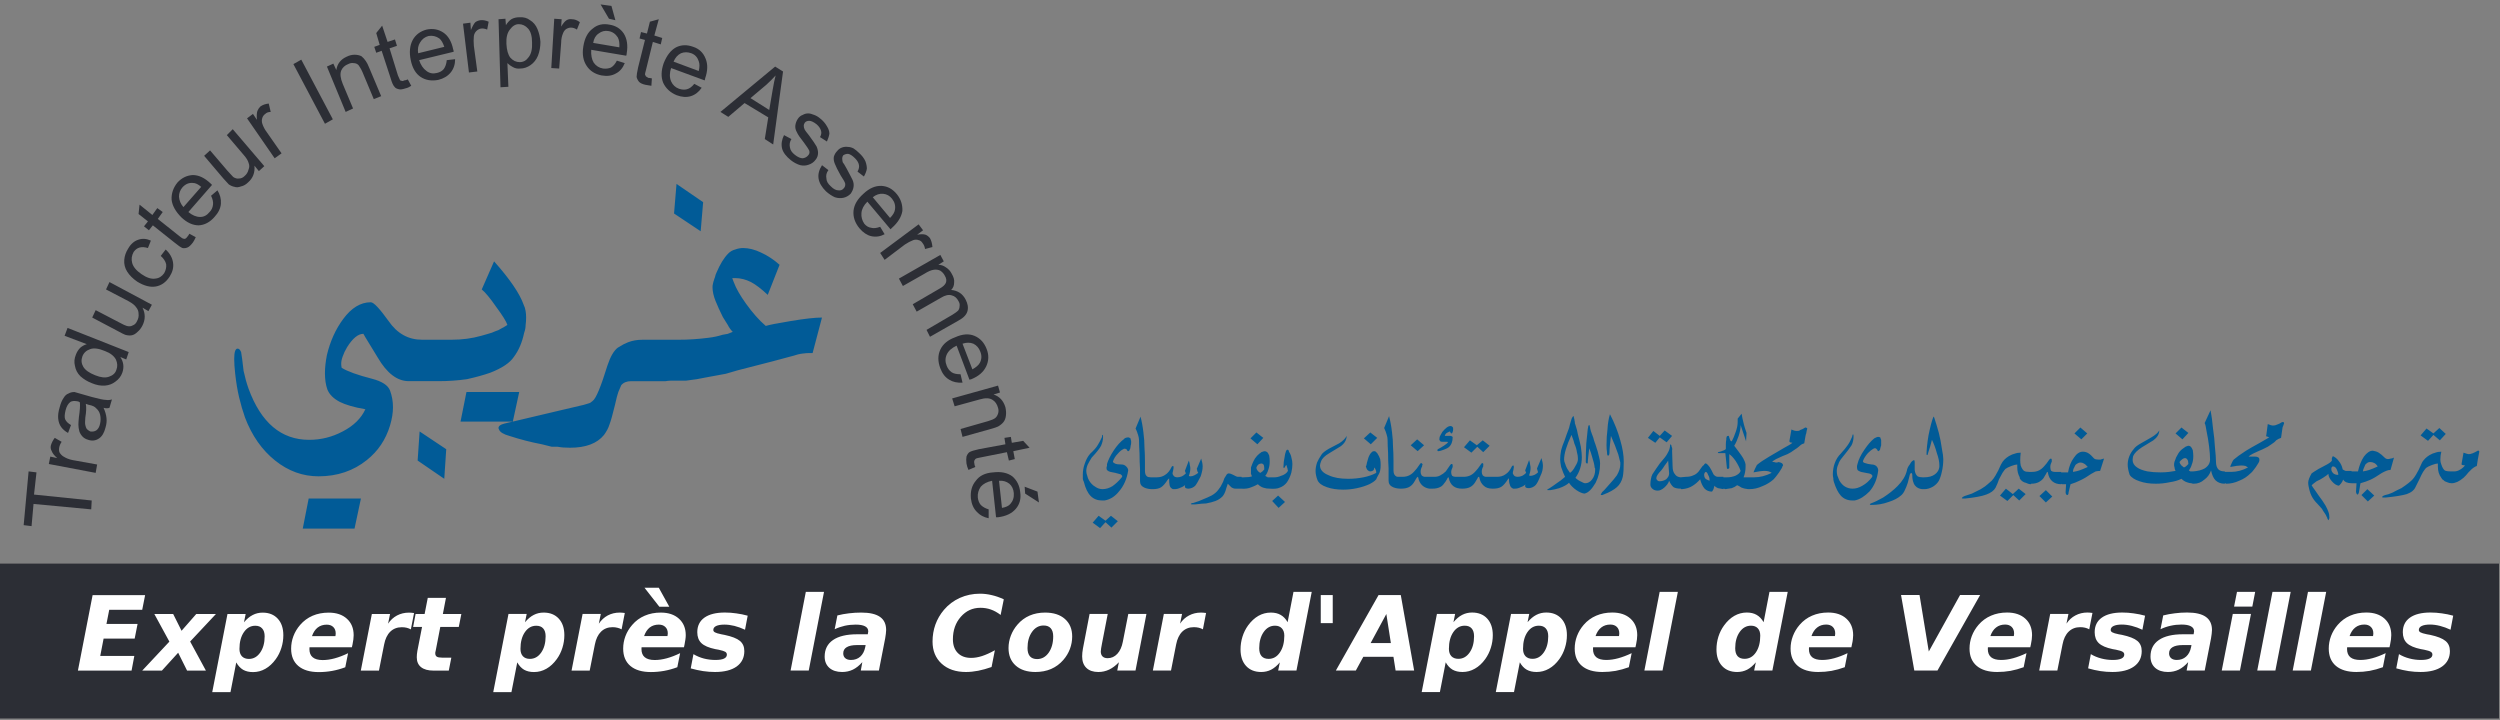 <svg version="1.2" xmlns="http://www.w3.org/2000/svg" viewBox="0 0 507 146" width="507" height="146">
	<rect x="0" y="0" width="507" height="146" fill="#808080" stroke="none"/>
	<title>RME-CARTEDEVISITE (1)-pdf-pdf</title>
	<defs>
		<clipPath clipPathUnits="userSpaceOnUse" id="cp1">
			<path d="m-630-285h1920v2544h-1920z" />
		</clipPath>
	</defs>
	<style>
		.s0 { fill: #015b97 } 
		.s1 { fill: #2c2e35 } 
	</style>
	<g id="Page 1" clip-path="url(#cp1)">
		<g id="Folder 1">
			<path id="Path 1" fill-rule="evenodd" class="s0" d="m499.9 94.4l-0.5-0.1q-0.1 0-0.1 0q-0.1-0.1-0.1-0.2l0.4-2.3q0.3 0.1 0.6 0.2q0.3 0.1 0.5 0.1q0.6 0 1.8-0.7q0 0 0 0q0.2 0 0.2 0q0.1 0.1 0.1 0.2q0 0 0 0q-0.1 0.4-0.3 1.6q-0.2 1.3-0.2 1.3q-0.3 0.1-0.6 0.3q-0.3 0.2-0.4 0.3q-0.2 0.2-0.7 0.7q-0.4 0.5-0.5 0.6q-0.3 0.3-0.5 0.5q-1.3 1.1-2.4 1.1q-0.5 0-0.9-0.2q-0.2-0.1-0.5-0.2q-0.2-0.2-0.5-0.4q-0.1-0.1-0.2-0.3q-0.7-0.9-0.7-2.3q0-0.1 0-0.2q0-0.1 0-0.4q-0.4 0-1.2 0.3q-0.8 0.3-1.2 0.6q-0.2 0.2-0.6 0.8q-0.3 0.5-0.7 1.4q-0.4 0.8-0.8 1.6q-0.4 1-1.8 1.5q-1.3 0.4-4.3 0.7q-0.4 0-0.5 0q-0.2 0-0.2-0.1q0-0.2 0.6-0.4q0.6-0.1 1.5-0.5q0.9-0.5 1.8-0.9q0.9-0.6 1.4-1c0.5-0.4 0.7-0.6 0.8-0.7q0.4-0.4 0.8-1.1q0.5-0.8 1.1-2.2q0.2-0.5 0.7-1q0.4-0.4 0.9-0.7q0.7-0.4 1.2-0.5q0.5-0.2 1.2-0.2q-0.2 0.8-0.2 1.6q0 0.5 0.2 1q0.3 0.9 0.7 1.2q0.3 0.2 1.4 0.2h0.5q0.6 0 1.1-0.3q0.6-0.3 1.1-0.9zm-3.9-6.4l-1.2 1.3l-1.3-1.1l-1.1 1.2l-1.5-1.1l1.2-1.4l1.4 1l1.2-1.1zm-18.9 10q-0.1 0-0.2 0q-0.6 0-1.1-0.2q-0.4-0.2-0.6-0.5q0 0 0-0.1q-0.1 0.4-0.4 0.8q-0.4 0.5-0.5 0.5q-0.7-0.1-1.4-0.9q-0.7-0.8-0.7-1.5q-0.3 0.3-1.1 0.8q-0.6 0.4-1.3 0.7c-0.4 0.3-0.8 0.6-1 0.8q0.2 0.4 0.6 0.9q0.5 0.7 0.9 1.3q0.7 0.9 1.3 1.9q0.4 0.7 0.6 1.3q0.2 0.5 0.2 1.2q0 0.2-0.1 0.3q0 0.2-0.1 0.2q-0.1-0.1-0.2-0.3q0-0.2-0.1-0.3q-0.2-0.5-0.5-0.9q-0.3-0.4-0.5-0.8q-0.4-0.4-0.9-1c-0.5-0.5-0.9-1-1.2-1.6q-0.4-0.8-0.6-1.9q-0.1-0.4-0.1-0.8q0-0.7 0.7-1.9q0.4-0.3 1.4-0.9l1.7-0.9q0.9-0.5 1-0.8q0-0.2 0-0.5q0.1-0.2 0.2-0.4q0.7 0.3 1.2 1q0.6 0.7 0.8 1.7q0.3 0.2 0.6 0.3q0.2 0 0.6 0c0.1 0 0.5 0 0.6 0v0.1h1.3q0.4-1.8 1.2-3q0.9-1.2 1.8-1.2q0.7 0.1 1.2 0.4q0.5 0.3 1.2 1q0.3 0.3 0.7 0.3q0.2 0 0.5-0.1q0.3 0 0.7-0.2l-0.7 2.5q-0.5 0-0.9 0.2q-0.5 0.2-1 0.5q-1.3 0.9-2.2 1.3q-0.9 0.4-2 0.7l-0.3 1.8c0 0.1-0.1 0.3-0.1 0.3q-0.1 0.2-0.2 0.2q-0.1 0-0.2-0.2q-0.1-0.2-0.1-0.4l0.1-1.7zm1.8 2.4l1.2-1.2l1.4 1.3l-1.3 1.2zm0.3-4.8q0.7-0.1 1.3-0.3q0.6-0.2 1.7-0.7q-0.3-0.5-0.7-0.7q-0.4-0.2-0.8-0.2q-0.3 0-0.5 0.1q-0.3 0.2-0.5 0.4q-0.2 0.4-0.3 0.7q-0.2 0.4-0.2 0.7zm-6-1q-0.2-0.1-0.4 0.3q0 0.1 0 0.2q0 0 0 0.1q0 0.4 0.4 0.8q0.4 0.3 0.9 0.3h0.1q0-0.5-0.3-1.1q-0.3-0.6-0.7-0.6zm-16.3-2.6q-0.6 0.3-0.9 0.6q0.3 0 0.5 0q0.2 0 0.3 0c0.1 0 0.4 0 0.5 0q0.9 0 0.9 0.6q0 0.1 0 0.2q0 0.3-0.7 1.3q-0.7 1-1.1 1.3q-1 1-2.3 1.5q-1.3 0.6-2.6 0.6q-0.2-0.1-0.3-0.1v0.1q-1.2 0-1.9-0.7q-0.6-0.6-0.9-2q-0.4 1.2-1.4 1.9q-0.9 0.8-2.1 0.8q-0.3 0-0.5-0.1q-0.4 0-0.9-0.2q-0.6-0.2-1.1-0.7q-1 0.5-2.4 0.7q-1.4 0.3-2.8 0.3q-1.9 0-3.3-0.5q-1.5-0.5-2-1.3q-0.2-0.6-0.3-1.1q-0.1-0.5-0.1-1q0-0.8 0.3-1.6q0.3-0.8 0.9-1.5q0.4-0.6 1.5-1.2q1.1-0.6 2.1-1.2q1.2-0.7 1.6-1.4q0 1.1-1.2 2q-1.2 0.7-2.3 1.4q-1.4 0.9-1.8 1.8q-0.1 0.5-0.1 0.8q0 0.9 0.9 1.5q0.7 0.5 2.1 0.8q1.2 0.2 2.6 0.2q1 0 1.8-0.1q0.8-0.1 1.3-0.2q-0.2-0.4-0.2-0.7q-0.1-0.3-0.1-0.5q0-0.4 0.1-0.7c0.1-0.2 0.2-0.5 0.3-0.8q0.2-0.4 0.5-0.9q0.4-0.6 1-1q0.5-0.4 0.7-0.4q0.2-0.1 0.3-0.1q0.3 0 0.5 0.2q0.2 0.2 0.4 0.7q0.1 0.7 0.1 1.2q0 1-0.3 1.7q-0.2 0.7-0.6 1.2q0.2 0.1 0.3 0.2q0.2 0 0.4 0h0.2q1.4-0.1 2.3-0.6q1.1-0.7 1.1-1.8q0-1.1-0.2-2.7q-0.2-1.6-0.5-3q-0.2-1.4-0.4-1.7l1.2-2.6q0.3 1.5 0.5 3.7q0.3 2 0.4 3.9q0.2 1.9 0.2 2.8q0 1.1 0.5 1.6q0.4 0.4 1.3 0.4v0.1h1.3q1.7 0 3.4-0.9q-0.3-0.2-0.5-0.3q-0.4-0.1-0.9-0.1q-0.7 0-2.2 0.3q0-0.2 0.3-0.8q0.2-0.5 0.4-0.7q0.8-0.7 2.5-1.8q0.8-0.5 2.8-1.6q1.6-0.9 1.9-1.1l-0.5-0.2q-0.1 0-0.1 0q-0.1-0.1 0-0.2l0.3-2.3q0.7 0.3 1.1 0.3q0.4 0 0.8-0.2q0.4-0.1 1-0.5q0 0 0.1 0q0.1 0 0.2 0q0.1 0.1 0.1 0.2q0 0 0 0.1q-0.1 0.2-0.3 0.8q0 0.2-0.3 2.1q-0.2 0.1-0.5 0.2q-0.3 0.2-0.5 0.3q-0.3 0.4-1.1 0.9q-0.5 0.4-1.4 0.8q-0.6 0.3-0.9 0.4q-0.8 0.4-1.3 0.6zm-15.7-4.1l1.2-1.2l1.4 1.1l-1.2 1.3zm1.2 6.5q0.1 0.1 0.5 0.4q0.3-0.1 0.5-0.3q0.1-0.1 0.4-0.4q0-0.6-0.2-0.9q-0.2-0.3-0.5-0.3q-0.2 0-0.5 0.2q-0.4 0.3-0.6 0.6q0.1 0.4 0.4 0.7zm-21.7-6.5l1.2-1.2l1.4 1.2l-1.2 1.2zm-2.5 10.3q-0.1 0-0.2-0.1v0.1q-1.1 0-1.8-0.6q-0.7-0.6-0.9-1.8q0-0.1-0.1-0.1q0 0-0.1 0.1q-0.1 0.1-0.1 0.2q-0.4 0.7-0.6 1q-0.4 0.5-1 0.8q-0.6 0.3-1.5 0.3v0.1q-0.3 0-0.6-0.1q-0.3-0.1-0.5-0.2q-0.5-0.1-0.9-0.5q-0.2-0.2-0.3-0.4q0-0.1 0-0.2q-0.5-0.9-0.5-2q0-0.1 0-0.2q0-0.1 0-0.4q-0.4 0-1.2 0.3q-0.8 0.3-1.2 0.6q-0.2 0.2-0.6 0.8q-0.3 0.5-0.7 1.3q-0.3 0.9-0.7 1.7q-0.5 0.9-1.9 1.4q-1.3 0.5-4.3 0.8q-0.4 0-0.5 0c-0.1 0-0.2-0.1-0.1-0.1q0-0.2 0.5-0.4q0.6-0.2 1.5-0.5q1-0.5 1.8-0.9q1-0.6 1.4-1q0.7-0.6 0.8-0.7q0.4-0.4 0.8-1.1q0.5-0.8 1.1-2.2q0.3-0.6 0.7-1q0.4-0.4 0.9-0.7q0.7-0.4 1.2-0.5q0.5-0.2 1.2-0.2q-0.1 0.8-0.1 1.5q0 0.6 0.1 1.1c0.2 0.6 0.5 1 0.7 1.1q0.3 0.2 1 0.2h0.6q0.8 0 1.4-0.3q0.6-0.3 1.1-0.9q0.4-0.4 1-1.3q0.2-0.2 0.3-0.2q0.2 0 0.2 0.3q0 0.1 0 0.3q-0.3 0.6-0.3 1.1q0 0.5 0.2 0.8q0.3 0.2 0.7 0.2h1.3v0.1h1.4q0.3-1.8 1.2-3q0.8-1.2 1.8-1.2q0.6 0 1.1 0.3q0.5 0.3 1.2 1.1q0.3 0.2 0.8 0.2q0.2 0 0.5 0q0.2-0.1 0.7-0.2l-0.8 2.5q-0.4 0-0.9 0.1q-0.4 0.2-0.9 0.5q-1.3 0.9-2.2 1.3q-1 0.5-2 0.8l-0.4 1.7q0 0.3-0.1 0.4q-0.1 0.1-0.2 0.1q-0.1 0-0.2-0.2q-0.1-0.1-0.1-0.4l0.1-1.6zm2.2-2.5q0.7-0.1 1.3-0.3q0.6-0.2 1.7-0.7q-0.4-0.5-0.8-0.7q-0.3-0.2-0.7-0.2q-0.3 0-0.6 0.2q-0.2 0.1-0.4 0.3q-0.2 0.4-0.4 0.8q-0.1 0.3-0.1 0.6zm-6.8 4.9l1.3-1.2l1.3 1.3l-1.3 1.2zm-2.8-0.4l-1.3 1.3l-1.2-1.1l-1.2 1.2l-1.5-1.1l1.2-1.4l1.4 1.1l1.2-1.1zm-20.6-3.4q1.4 0 2.2-0.6q0.8-0.6 0.9-1.5q0-0.1 0-0.2v-0.2q0-1-0.5-2.4q-0.4-1.5-1-2.7q-0.4 1.6-0.7 2.4q-0.2 0.7-0.2 0.7l-0.2-0.1q0-1.5 0.4-3.9q0.5-2.5 1-3.8q0.1 0 0.1 0.1q0.1 0.1 0.1 0.2q0.4 1.2 0.9 3q0.4 1.6 0.6 3.1q0.3 1.5 0.3 2.2q0 1.4-0.3 2.6q-0.2 1-0.6 1.8q-0.4 0.7-1.2 1.2q-0.9 0.5-1.7 0.5q-0.2 0-0.5 0q-0.9-0.1-1.4-0.7q-0.6-0.7-0.6-2.3q0-0.1-0.1-0.2q0-0.1-0.1-0.1q-0.1 0-0.2 0.2q-0.1 0.1-0.1 0.2q-0.3 1.1-0.4 1.6q-0.3 0.9-0.6 1.5q-0.3 0.7-0.8 1.1q-0.9 0.8-2.5 1.3q-1.6 0.6-3.5 0.6q-0.3 0-0.3-0.1q0-0.1 0.2-0.2q1.1-0.4 2.5-1.2q1.7-1.1 2.9-2.3q1.5-1.5 1.9-3.1q0.1-0.7 0.6-1.3q0.4-0.8 0.9-0.9q0.1 0.2 0.1 0.4q0 0.2 0 0.5q0 0.2 0 0.6q0 0.5 0 0.5q0.1 0.9 0.6 1.3q0.4 0.2 1 0.2h0.3zm-11.1 2.9c-0.9 0.9-1.9 1.6-3 1.8q-0.1 0-0.2 0h-0.2q-1.5 0-2.4-1q-0.8-0.9-1.4-2.8c-0.1-0.3-0.1-0.5-0.1-0.7q-0.1-0.4-0.1-0.8q0-1.2 0.4-2.3q0.4-1.1 1.2-1.9q1-1.1 1.4-1.7q0.5-0.7 0.9-1.7q0.1-0.3 0.1-0.4q0-0.1 0.1-0.1q0.1 0 0.1 0.4q0 1-0.4 1.8q-0.5 0.8-1.9 2.5q-0.6 0.7-0.8 1.4q-0.3 0.6-0.3 1.3q0 0.5 0.1 0.9q0.2 0.5 0.4 1q0.5 0.9 1.2 1.3q0.7 0.4 1.5 0.4q1 0 2-0.6q1.1-0.6 2-1.8v-0.2q0-0.1 0-0.1q-0.1-0.1-0.2-0.2q-0.3-0.2-1.1-0.3q-0.6-0.1-1-0.2q-0.5-0.2-0.6-0.3q-0.2-0.2-0.2-0.6q0-0.1 0-0.3q0.1-0.3 0.1-0.4q0.3-1.3 1.4-2.9q1-1.5 2-2.3q0.2-0.1 0.4-0.2q0.2-0.1 0.4-0.1q0.2 0 0.4 0.1q0.1 0.1 0.1 0.3q0.1 0.1 0.1 0.3q0 0.3 0 0.4q0 0.4 0 0.6q-0.1 0.3-0.2 0.7q0 0.2-0.1 0.3q-0.2 0.2-0.3 0.2q-0.1 0-0.2-0.3q-0.1-0.1-0.2-0.2q-0.1-0.1-0.2-0.1q-0.1 0-0.2 0q-0.1 0.1-0.2 0.1q-0.5 0.3-1.1 0.9q-0.7 0.8-1 1.6q0 0.3 0.4 0.4q0.5 0.2 1.4 0.3q0.5 0 0.9 0.3q0.4 0.4 0.4 0.9q-0.3 2.6-1.8 4.3zm-18.9-6.6q-0.6 0.3-0.8 0.6c0.1 0 0.3 0 0.4 0q0.2 0.1 0.4 0.1h0.2q0.1 0 0.2-0.1q1 0.1 1 0.7q0 0.1-0.1 0.1q0 0.3-0.7 1.3q-0.7 1-1.1 1.4q-1 0.9-2.3 1.4q-1.3 0.6-2.6 0.6q-0.2 0-0.3 0q-0.8-0.1-1.3-0.3q-0.6-0.4-0.9-0.5q-0.5 0.4-1.1 0.6q-0.6 0.1-1.3 0.2q-0.2-0.1-0.4-0.1v0.1q-0.5-0.1-1.1-0.2q-0.5-0.2-0.7-0.5q0 0 0 0q-0.1 0.3-0.2 0.7q-0.2 0.4-0.3 0.5q-0.9 0-1.5-0.6q-0.6-0.7-0.9-1.9q-0.7 0.8-1.5 1.3q-0.9 0.6-2.2 0.7q0 0 0 0q0 0-0.1 0q-0.1 0-0.1-0.1q-1 0-1.5-0.3q-0.5-0.4-0.9-1.3q-0.2 0.7-1 1.4q-0.7 0.6-1.3 0.6q-0.6 0-1-0.3q-0.5-0.4-0.5-0.9q0-0.6 0.1-1.1q0.1-0.6 0.3-1q0.3-0.4 0.8-1.2q0.4-0.6 0.7-1l1-1.2c0.4-0.5 0.6-0.9 0.8-1.3q0.3-0.6 0.3-1.4c0.2 0.1 0.3 0.2 0.3 0.5q0.2 0.3 0.1 0.8l0.1 3.1q0 1.2 0.5 1.7q0.3 0.5 1.1 0.6l1.1-0.1q0.9 0 1.5-0.3q0.6-0.2 1.1-0.8q0.2-0.3 0.5-0.7q0.3-0.5 0.6-0.6c0-0.1 0-0.2 0.1-0.2q0.1-0.2 0.2-0.1h0.1c0.2 0.1 0.5 0.4 0.7 0.7q0.4 0.6 0.8 1.5q0.4 0.5 0.9 0.5q0.3 0 1.1 0v0.1h0.8q0.8 0 1.6-0.3q0.9-0.4 1.1-1q-0.3-0.9-1-2q-0.7-1-1.3-1.4v2.8q-0.1 0.2-0.3 0.2q-0.2 0-0.2-0.3l-0.3-2.9q-0.3 0-0.6 0q-0.3 0-0.7 0q0 0-0.1 0q-0.1-0.1-0.1-0.1q0-0.1 0-0.1q0.6-0.1 1-0.3q0.6-0.2 0.6-0.4q0-0.5 0-0.9q0-0.5 0.1-1q0-0.1 0-0.3q0.1-0.2 0.1-0.3q0.1-0.1 0.3-0.1h0.1q0.2 0.7 0.3 0.9q0.1 0.2 0.3 0.2q0.4-0.7 0.8-1.9q0.4-1.1 0.4-2q0-0.3 0-0.4q0-0.1 0-0.3l0.8-1q0.2 1.2 0.3 1.5q0.2 0.9 0.4 1.5q0.2 0.6 0.3 0.9l-0.1 1.7l-1.1-3.3q0 1-0.4 2.2q-0.4 1.2-0.9 2q0.5 0.7 0.9 1.2q0.6 0.8 0.9 1.3q0.4 0.7 0.5 1.3q0 0.1 0 0.3v0.2q0 1.1-0.4 2.1h2.2q1.7 0 3.5-0.9q-0.3-0.2-0.6-0.3q-0.4-0.1-0.8-0.1q-0.8 0-2.3 0.3q0.1-0.2 0.3-0.7q0.3-0.6 0.4-0.8q0.8-0.7 2.5-1.7q0.8-0.5 2.9-1.7q1.5-0.8 1.8-1.1l-0.5-0.1q0-0.1-0.1-0.1q0-0.1 0-0.1v-0.1l0.4-2.3q0.6 0.3 1.1 0.3c0.2 0 0.5 0 0.7-0.2q0.4-0.1 1-0.5q0.1 0 0.1 0q0.1 0 0.2 0.1q0.1 0 0.1 0.1q0 0.1 0 0.1q-0.1 0.2-0.2 0.9q-0.1 0.1-0.4 2q-0.2 0.1-0.5 0.2q-0.3 0.2-0.5 0.4q-0.3 0.3-1.1 0.8q-0.5 0.4-1.3 0.8q-0.7 0.3-1 0.4q-0.8 0.4-1.3 0.6zm-14.4 3.9q0.3 0.3 0.9 0.5q0-0.1 0-0.1v-0.1q0-0.5-0.3-1q-0.2-0.6-0.5-0.6q-0.1 0.1-0.2 0.2c0 0.1-0.1 0.2-0.1 0.4q0 0.4 0.2 0.7zm-7.3-1l-0.2-2.6q0 0.1-0.7 1q-0.3 0.5-0.7 1q-1 1-1 1.6q0 0.2 0.2 0.4q0.2 0.2 0.4 0.2q0.8 0 1.4-0.4c0.4-0.4 0.6-0.7 0.6-1.2zm-3.2-8.6l1.3 1l1-1.1l1.5 1.1l-1.1 1.3l-1.4-1l-0.9 1.1l-1.5-1zm-8.8-3.4q1.4 2.7 2.1 5.3q0.7 2.4 0.7 4.3q0 2.1-0.2 3.1q-0.3 1.3-1.2 2.1q-0.9 0.8-2.7 1.5q-0.1 0-0.2 0.1q-0.2 0-0.2 0q-0.2 0-0.2-0.1c0.1 0 0.1-0.1 0.1-0.2c0.1 0 0.1-0.1 0.2-0.3q0.3-0.2 1.5-1.6q1-1.1 1.5-1.8q0.7-1.2 0.7-2.2v-0.2q0-0.1 0-0.2q-0.2-0.9-0.4-1.6q-0.3-0.9-0.7-1.9q-0.4-1-0.8-1.9q-0.1 0.9-0.2 1.8q-0.1 1-0.1 1.6q0 0.3-0.1 0.5q-0.1 0.1-0.2 0.1q-0.2 0-0.2-0.7q-0.1-0.6-0.1-1.5q0-1.6 0.2-3.2q0.1-1.7 0.5-3zm-8.1 2q0.3-0.9 0.3-1q0.1-0.3 0.2-0.4q0.1-0.2 0.2-0.2q0.1 0 0.1 0.4q0.1 0.1 0.1 0.4q0.1 0.4 0.1 0.7q0.1 0.2 0.2 0.6q0.2 0.5 0.4 1.6q0.4 1.5 0.6 2.5q0.2 1.4 0.2 2.1q0 2.4-1.3 4.2q0.5 0.5 1.2 0.8q0.5 0.3 0.8 0.3q0.8 0 1.4-0.8q0.6-0.8 0.6-1.9v-0.3q-0.1-0.1-0.1-0.2q-0.1-0.9-0.5-2.1q-0.2-0.8-0.6-1.8q-0.1 1-0.2 1.7q-0.1 0.9-0.1 1.3q0 0.1-0.2 0.1q0 0-0.1-0.1q-0.1-0.1-0.1-0.2v-0.1q0-1.8 0.1-3.7q0.2-1.9 0.3-2.9q0.1-0.4 0.1-0.6q0.1-0.2 0.2-0.2q0.1 0 0.1 0.2q0.1 0.3 0.1 0.5q0.1 0.5 0.3 1q0.2 0.5 0.3 0.8q0.1 0.4 0.2 0.7q0.2 0.5 0.7 2.1q0.2 0.7 0.3 1.2q0.2 0.7 0.2 1.3q0 2.1-0.9 3.9q-0.6 1-1.1 1.5q-0.6 0.6-1.2 0.7q-0.7-0.1-1.6-0.7q-1-0.7-1.5-1.5q-0.6 0.6-2 1.1q-1 0.3-1.8 0.4h-0.4h-0.1c-0.1 0-0.1 0-0.1-0.1q0-0.1 0.3-0.2q0.8-0.5 1.6-1.1q0.8-0.5 1.7-1.3q-0.4-0.8-0.8-2q-0.2-1-0.2-1.5q0-0.9 0.2-1.9q0.2-0.8 0.7-2q0.4-1.2 0.9-2.5q0.1-0.3 0.2-0.8zm0.9 4q-0.1-0.5-0.6-1.8q-1.5 3.2-1.5 5q0 0.4 0.2 0.8q0.1 0.4 0.4 1q0.2 0.3 0.6 0.9q0.6-0.4 1.1-1.4q0.5-0.8 0.5-1.3q0 0 0-0.1v-0.2q0-0.5-0.2-1.2q-0.1-0.8-0.5-1.7zm-16.5 9.1q0 0-0.1 0q-1.2 0-1.8-0.6q-0.7-0.6-0.9-1.7q0-0.1-0.1-0.1q0 0-0.2 0.1q0 0.1 0 0.1q-0.4 0.7-0.6 1q-0.4 0.6-1 0.9q-0.6 0.3-1.6 0.3c-1.5 0-2.4-0.7-2.7-2.2q0-0.1-0.1-0.1q0 0-0.1 0.1q-0.1 0.1-0.1 0.2q-0.4 0.7-0.6 0.9q-0.4 0.6-0.9 0.8q-0.6 0.3-1.5 0.3q-0.3 0-0.6 0q-0.8-0.1-1.4-0.6q-0.7-0.6-0.9-1.7q0-0.1-0.1-0.1q0 0-0.1 0.1q-0.1 0.1-0.1 0.1q-0.4 0.7-0.6 1q-0.4 0.6-1 0.9q-0.6 0.3-1.6 0.3q0 0 0 0q-0.9 0-1.6-0.3q-0.9-0.4-0.9-1.3q0-1 0-2.5q-0.1-1.5-0.1-3.1q-0.1-1.7-0.1-2.7q0-0.5-0.2-1.1q-0.2-0.7-0.5-1.3l1-2.4q0.4 1.5 0.6 3.3q0.2 1.5 0.2 2.9q0.1 1.3 0.1 3v1.8q0 0.8 0.4 1.1q0.2 0.2 0.5 0.2h0.9q0.8 0 1.4-0.3q0.6-0.3 1.1-0.9q0.4-0.4 1-1.3q0.2-0.3 0.3-0.3q0.3 0.1 0.3 0.4q0 0-0.1 0.1q0 0.1 0 0.2q-0.3 0.5-0.3 1.1q0 0.4 0.2 0.7q0.3 0.3 0.7 0.3h1.3h0.6q0.7 0 1.2-0.3q0.6-0.3 1.1-0.8q0.3-0.4 0.9-1.3q0.1-0.1 0.2-0.2q0 0 0.1 0q0.2 0 0.2 0.3q0 0.1 0 0.2q0 0.1 0 0.1q-0.3 0.6-0.3 1.1q0 0.4 0.2 0.7q0.3 0.2 0.7 0.2h0.6h1q0.8 0 1.4-0.3q0.6-0.3 1.1-0.9q0.4-0.4 1-1.3q0.2-0.3 0.3-0.3q0.3 0.1 0.2 0.4q0 0 0 0.1q0 0.1 0 0.2q-0.3 0.5-0.3 1.1q0 0.4 0.2 0.7q0.3 0.3 0.7 0.3h1.3h0.9q1 0 1.7-0.5q0.8-0.5 1.3-1.6q0.1-0.2 0.3-0.2q0.1 0 0.1 0.3v0.1q-0.1 0.5-0.1 0.6q-0.1 0.3-0.1 0.5q0 0.2 0.1 0.3q0.2 0.5 0.9 0.5q0.4 0 0.9-0.2q0.4-0.2 0.8-0.6l-0.2-0.5l0.8-2.1q0.2 0.6 0.2 0.9q0.1 0.4 0.1 0.7q0 0.7-0.3 1.5q0.1 0.1 0.3 0.1q0.3 0 0.8-0.2q0.4-0.2 0.7-0.5q0-0.2-0.1-0.4q-0.1-0.3-0.1-0.4l0.9-2.1q0.3 0.9 0.3 1.6q0 0.4-0.1 0.9q-0.1 0.5-0.4 1.1c-0.4 1-0.7 1.6-1 1.9q-0.5 0.5-1.3 0.6q-0.4 0-0.6-0.1q-0.2-0.1-0.2-0.3q0-0.1 0-0.2q0-0.1 0.1-0.2q-0.4 0.4-1 0.6q-0.6 0.3-1.2 0.3q-0.2 0-0.3 0q-0.1 0-0.2-0.1q-0.4-0.2-0.5-0.7q-0.2-0.4-0.2-1.4c0 0.1 0 0.1-0.1 0.2q-0.1 0.1-0.1 0.1q-0.7 1.1-1.3 1.5q-0.6 0.4-1.7 0.4zm-0.7-8.7l-1.3 1.3l-1.2-1.1l-1.2 1.2l-1.5-1.1l1.2-1.4l1.4 1l1.2-1zm-10.6 0.9q0-0.1 0.1-0.2q0.6-0.3 1.2-0.7q0.6-0.4 0.9-0.7q0 0-0.1 0q0-0.1-0.1-0.1h-0.2h-0.6q-0.5 0-0.6-0.1q-0.1-0.1-0.2-0.3q0-0.4 0.1-0.7q0.2-0.4 0.5-0.9q0.5-0.6 0.9-0.9q0.4-0.3 0.8-0.3q0.2 0 0.4 0.2q0.1 0.1 0.1 0.4q0 0.4-0.1 0.6q-0.1 0.3-0.2 0.3q-0.2 0-0.2-0.1q0 0-0.1-0.2q0 0 0 0q-0.1-0.1-0.1-0.1q-0.4 0.2-0.6 0.3q-0.3 0.2-0.4 0.6q0.8 0 1.2 0q0.4 0.1 0.4 0.3q0 1.3-0.8 2q-0.2 0.2-1 0.5q-0.8 0.3-1.1 0.3q-0.2 0-0.2-0.2zm-5.4-1l1.3-1.2l1.4 1.2l-1.3 1.2zm-9.5-1.4l1.3-1.2l1.4 1.1l-1.3 1.3zm2.5 7q0-0.1 0-0.1q0-0.3-0.1-0.5q-0.1-0.3-0.3-0.5q0 0.4-0.2 0.6q-0.3 0.2-0.6 0.2q-0.3 0-0.6-0.3q-0.2-0.3-0.3-0.7q0-0.1 0.1-0.2q0.1-0.6 0.3-1.2q0.2-0.8 0.6-1.3q0.2-0.2 0.3-0.3q0.2-0.1 0.4-0.1q0.2 0 0.3 0.1c0.1 0.1 0.2 0.2 0.3 0.3q0.4 0.6 0.6 1.2q0.1 0.6 0.1 1.2q0 0.6-0.1 1.1q-0.1 0.5-0.3 0.8q-0.4 0.7-0.5 1q-0.4 0.5-1.4 1q-1.1 0.5-2.5 0.8q-1.4 0.3-2.8 0.3q-1.9 0-3.3-0.5q-1.5-0.5-1.9-1.4q-0.2-0.5-0.3-1q-0.1-0.4-0.1-0.9q0-0.8 0.3-1.7q0.3-0.7 0.9-1.6q0.3-0.5 1.5-1.2q1-0.5 2.1-1.1q1.1-0.7 1.5-1.5q0 1.2-1.2 2.1q-1.1 0.7-2.3 1.4q-1.4 0.8-1.7 1.7q-0.2 0.5-0.2 0.8q0 1.3 1.8 2q1.5 0.7 3.9 0.7q1.6 0 3.1-0.3q1.5-0.3 2.6-0.9zm-21.1 5.7l1.2-1.1l1.4 1.3l-1.3 1.2zm1.5-2.7q-0.6 0.3-2 0.2q0 0 0 0q-0.7 0-1.3-0.2q-0.6-0.2-1.1-0.7q-0.7 0.4-1.3 0.6q-0.9 0.4-2.1 0.3q-0.1 0-0.3 0h-0.8q-0.5 0-0.9-0.3q-0.2-0.2-0.7-0.7q0 0-0.3 0.9c-0.2 0.8-0.5 1.4-0.8 1.7q-0.6 0.6-1.4 0.9q-0.8 0.3-1.9 0.5q-0.6 0-2.3 0.2c-0.6 0-0.8 0-0.8-0.1q0 0 0.1-0.1q0.1-0.1 0.4-0.1q1.3-0.4 1.9-0.7q1-0.4 1.8-0.8q0.9-0.5 1.4-1.2q0.5-0.6 0.8-1.3q0.1-0.1 0.4-1q0.3-0.5 0.5-0.8q0.2-0.2 0.4-0.2q0.3 0 0.9 0.3q0.7 0.4 0.9 0.4h0.8v0.1h0.4q1.2 0 1.7-0.2q-0.1-0.2-0.2-0.5q0-0.2 0-0.5q0-0.4 0-0.8q0.1-0.3 0.3-0.8q0.2-0.5 0.5-1q0.4-0.6 0.9-1q0.2-0.1 0.4-0.3q0.5-0.2 0.7-0.2q0.2 0 0.5 0.2q0.2 0.2 0.4 0.7q0.1 0.6 0.1 1.2q0 0.9-0.3 1.7q-0.2 0.7-0.6 1.2q0.2 0.2 0.4 0.2q0 0.1 0.1 0.1h1.4q0.6 0 1.3-0.3q1-0.3 1.4-1q-0.1-0.6-0.2-0.8q0-0.3-0.2-0.4q0 0.1-0.1 0.2c-0.1 0.1-0.1 0.3-0.2 0.3q0 0.1-0.1 0.1q-0.1 0-0.1-0.1c0-0.1-0.1-0.1 0-0.2v-0.1q0-0.8 0.2-1.7q0.1-0.8 0.3-1.3q0.1-0.3 0.3-0.3q0.1 0 0.2 0.1q0.1 0.1 0.1 0.3q0.4 0.6 0.5 1.2q0.2 0.7 0.2 1.3q0 0.8-0.2 1.7q-0.3 1.1-0.9 2q-0.6 0.8-1.5 1.1zm-5.9-10l1.2-1.2l1.4 1.1l-1.2 1.3zm1.5 6.6q0.1 0.2 0.5 0.4q0.5-0.3 0.8-0.7q0-0.6-0.1-0.9q-0.2-0.3-0.5-0.3q-0.3 0-0.6 0.2q-0.3 0.3-0.4 0.6q0 0.4 0.3 0.7zm-21.3 3.7q0 0-0.1 0q-0.9 0-1.6-0.3q-0.9-0.4-0.9-1.3q0-1 0-2.5q-0.1-1.5-0.1-3.1q-0.1-1.7-0.1-2.7q0-0.5-0.2-1.1q-0.2-0.7-0.5-1.3l1-2.4q0.4 1.5 0.6 3.3q0.2 1.5 0.2 2.9q0.1 1.3 0.1 3v1.8q0 0.8 0.4 1.1q0.2 0.2 0.8 0.2h1.2q1 0 1.7-0.5q0.8-0.5 1.3-1.6q0.1-0.2 0.3-0.2q0.1 0 0.1 0.3v0.1q-0.1 0.5-0.1 0.6q-0.1 0.3-0.1 0.5q0 0.2 0.1 0.3q0.2 0.5 0.9 0.5q0.4 0 0.9-0.2q0.4-0.2 0.8-0.6l-0.2-0.5l0.8-2.1q0.2 0.6 0.2 0.9q0.1 0.4 0.1 0.7q0 0.7-0.3 1.5q0.1 0.1 0.3 0.1q0.4 0 0.8-0.2q0.4-0.2 0.8-0.5q-0.1-0.2-0.2-0.4q0-0.3-0.1-0.4l0.9-2.1q0.3 0.9 0.3 1.6q0 0.4-0.1 0.9q-0.1 0.5-0.3 1.1q-0.7 1.4-1.1 1.9q-0.5 0.5-1.3 0.6q-0.4 0-0.6-0.1q-0.2-0.1-0.2-0.3q0-0.1 0-0.2q0-0.1 0.1-0.2q-0.4 0.4-1 0.6q-0.6 0.3-1.2 0.3q-0.2 0-0.3 0q-0.1 0-0.2-0.1q-0.4-0.2-0.5-0.7q-0.1-0.4-0.1-1.4q-0.1 0.1-0.2 0.2q-0.1 0.1-0.1 0.1q-0.7 1.1-1.3 1.5q-0.6 0.4-1.7 0.4zm-8.4 7.8l-1.2-1.1l-1.1 1.2l-1.5-1.1l1.2-1.4l1.4 1l1.1-1l1.4 1.1zm-1.9-5.5q-1.4 0-2.3-0.9q-0.9-0.9-1.4-2.9c-0.1-0.2-0.2-0.4-0.2-0.7q0-0.3 0-0.8q0-1.1 0.4-2.2q0.4-1.2 1.1-2q1.1-1 1.5-1.7q0.4-0.6 0.9-1.7q0-0.2 0-0.3q0.1-0.2 0.1-0.1q0.1 0 0.1 0.4q0 0.9-0.4 1.8q-0.4 0.8-1.9 2.4q-0.5 0.8-0.8 1.4q-0.3 0.7-0.3 1.3q0 0.5 0.2 1q0.1 0.5 0.4 1q0.5 0.8 1.2 1.2q0.7 0.5 1.5 0.5q1 0 2-0.6q1-0.7 1.9-1.8l0.1-0.2q0-0.1-0.1-0.2c0 0-0.1-0.1-0.2-0.2q-0.3-0.1-1.1-0.3q-0.5-0.1-1-0.2q-0.4-0.1-0.6-0.3q-0.2-0.1-0.2-0.5q0-0.2 0.1-0.4q0-0.2 0-0.4q0.4-1.3 1.4-2.8q1-1.5 2.1-2.3q0.1-0.2 0.3-0.2q0.2-0.1 0.5-0.1q0.2 0 0.3 0.1q0.2 0.1 0.2 0.2q0 0.2 0.1 0.4q0 0.2 0 0.4q0 0.3-0.1 0.6q0 0.2-0.1 0.6q-0.1 0.2-0.2 0.4q-0.1 0.1-0.2 0.1q-0.2 0-0.2-0.2q-0.1-0.2-0.2-0.2q-0.1-0.1-0.3-0.1q0 0-0.1 0q-0.1 0-0.2 0.1q-0.5 0.2-1.1 0.9q-0.7 0.7-1 1.6q0 0.2 0.4 0.4q0.4 0.2 1.4 0.2q0.5 0 0.9 0.4q0.4 0.4 0.4 0.8q-0.4 2.6-1.9 4.3q-1.2 1.5-2.9 1.8q-0.1 0-0.3 0zm-80.9-60.5l-0.5 5.9l-5.4-3.6l0.5-6zm24.1 23.4l-1.9 7.2h-0.8q-0.4 0-1.2 0.1q-0.9 0.1-2.1 0.5l-4.1 1.1l-7 1.8l-2.4 0.7l-3.8 0.7l-2.1 0.4l-2.2 0.3h-3.1q-0.4 0-1 0.1h-7q-1.3 0-2 0.8q-0.2 0.4-0.6 1.4q0 0-0.3 1q-0.2 0.9-0.4 1.7q-0.7 2.9-1.1 3.9q-0.3 1-1.1 2.1q-2.1 2.6-6.9 2.6q-1.5 0-2.5-0.2q-0.7 0-1.2 0q-0.4-0.1-2-0.5q-3.2-0.6-6.6-1.7q-1.8-0.5-2.1-1.3q-0.1-0.2-0.1-0.3q0-0.6 1.2-0.9l11-2.6l5.1-1.2l1-0.3q0.4-0.1 0.8-0.5q1-0.7 3-7.2q0.9-2.7 2.1-3.6l1.2-0.7l0.9-0.4q1.3-0.5 2.9-0.5h7.2q1.7 0 3.1-0.1q1.5-0.1 3.1-0.3q1.6-0.2 2.8-0.6q0.5-0.1 1.1-0.2q0.5-0.2 1-0.4q-0.6-0.6-1-1.4l-1-1.6q-0.9-1.8-1.5-3.3q-0.6-1.5-0.6-2.8q0-0.3 0.1-0.7q0.1-0.5 0.2-0.7q0-0.1 0.2-0.6q0.1-0.5 0.3-0.9q1.1-2.6 2.4-3.9q0.6-0.6 1.4-0.8q0.8-0.3 1.6-0.3q1.7 0 3.6 0.9q2 0.9 3.8 2.5l-2.4 6.1q-1.9-1.8-3.4-2.6q-1.6-0.8-3.2-0.8h-0.6l0.3 0.8q0.7 1.9 2.5 4.4c1.3 1.8 2.6 3.3 4 4.5q0.9-0.3 5.1-1q4.2-0.7 6.3-0.7zm-66.5-11.4q4.8 5.4 6 8.8q0.3 0.6 0.4 1.3q0.1 0.6 0.1 1.3q0 0.8-0.1 1.5q0 0.8-0.3 1.6q-0.6 2.9-2.1 4.9q-1.2 1.8-4.8 3.2q-2 0.7-4.7 1.3q-2.8 0.4-5.7 0.4h-6.1q-3.5 0-6.3-4.8l-2.5-4.1l-0.4-0.7q-1.6 0-3.3 2.7q-0.6 1-0.9 1.9q-0.3 0.8-0.3 1.5q0 0.4 0.1 0.8q1.8 1.1 6.1 2.2q3.1 0.8 3.7 2.4q0.6 1.6 0.6 3.4q0 1.7-0.6 3.7q-1.3 4.3-4.7 7q-4.1 3.3-9.8 3.3q-4.8 0-8.8-3.2q-4-3.2-6.1-8.7q-0.7-2-1.2-4.1q-0.5-2.1-0.8-4.8q-0.2-1.8-0.2-3q0-2.1 0.7-2.1q0.4 0 0.7 0.7l0.2 1.3l0.3 2.5q0.4 1.9 1 3.6q3.8 10.4 12.3 10.4q3.6 0 6.8-1.7q3.3-1.7 4.6-4.5c-2.3-0.4-4-0.9-5.2-1.5q-1.9-1-2.5-2.5q-0.5-1.4-0.5-3.3q0-1.7 0.4-3.7q1-4.2 3.3-7.3q2.5-3.4 5.6-3.4c0.6 0 1.8 1.3 3.6 3.8q2.6 3.8 6.8 3.8h6q3.2 0 6-0.8q0.7-0.2 1.4-0.4q0.8-0.2 1.4-0.5q0.7-0.2 1.3-0.6q0.6-0.3 1.2-0.7q-0.3-1-2.3-3.7q-1.8-2.6-2.9-3.5zm5.1 26.5l-1.3 6h-10.6l1.2-6zm-14.8 11.6l-0.4 6l-5.4-3.7l0.4-5.9zm-17.3 10l-1.3 6.1h-10.5l1.2-6.1zm265.2-7.6z" />
			<path id="Path 2" class="s1" d="m0 145.7v-31.4h506.8v31.4zm18.5-42.4l-11.7-1.1l-0.4 4.5l-1.6-0.2l1-10.9l1.6 0.2l-0.5 4.5l11.7 1.2zm0.9-7.4l-9.5-1.8l0.3-1.5l1.4 0.3q-0.9-0.8-1.1-1.4q-0.3-0.5-0.2-1.1q0.2-0.8 0.8-1.6l1.4 0.8q-0.4 0.6-0.5 1.2q-0.1 0.6 0.1 1q0.3 0.5 0.8 0.8q0.8 0.5 1.8 0.7l5 0.9z" />
			<path id="Path 3" fill-rule="evenodd" class="s1" d="m21 82.7q0.5 1.1 0.6 2.1q0.1 0.9-0.2 1.9q-0.4 1.6-1.3 2.2q-1 0.7-2.2 0.3q-0.7-0.2-1.1-0.6q-0.5-0.5-0.7-1.1q-0.2-0.7-0.2-1.4q0-0.5 0.1-1.5q0.3-2 0.2-3q-0.3-0.2-0.4-0.2q-1-0.2-1.5 0.1q-0.7 0.5-1 1.7q-0.3 1.2-0.1 1.8q0.3 0.7 1.2 1.2l-0.6 1.6q-0.9-0.5-1.4-1.2q-0.5-0.7-0.6-1.7q-0.1-1 0.3-2.3q0.3-1.2 0.8-1.9q0.4-0.7 1-0.9q0.5-0.3 1.2-0.3q0.4 0.1 1.4 0.4l2.1 0.6q2.2 0.6 2.9 0.6q0.6 0.1 1.2-0.1l-0.5 1.7q-0.5 0.2-1.2 0zm-3.6-0.8q0.2 1-0.1 2.8q-0.1 1.1 0 1.5q0.1 0.5 0.3 0.8q0.3 0.3 0.7 0.5q0.7 0.1 1.2-0.2q0.6-0.4 0.8-1.4q0.2-0.9 0-1.8q-0.2-0.8-0.8-1.3q-0.4-0.5-1.5-0.7zm8.2-9l-1.2-0.5q1 1.5 0.4 3.2q-0.4 1.1-1.4 1.8q-0.9 0.7-2.1 0.8q-1.3 0.1-2.7-0.5q-1.3-0.5-2.3-1.4q-0.9-0.9-1.1-2.1q-0.3-1.1 0.2-2.3q0.3-0.8 0.9-1.4q0.6-0.5 1.3-0.7l-4.5-1.7l0.6-1.6l12.4 4.9zm-6.3 3.2q1.7 0.7 2.8 0.3q1.2-0.4 1.5-1.4q0.4-1-0.1-2.1q-0.6-1.1-2.2-1.7q-1.9-0.8-3-0.4q-1.2 0.4-1.6 1.5q-0.4 1.1 0.2 2.1q0.6 1 2.4 1.7zm10.8-13l-1.2-0.7c0.6 1.2 0.6 2.4 0 3.6q-0.4 0.8-1 1.3q-0.6 0.6-1.2 0.7q-0.6 0.1-1.3-0.1q-0.5-0.2-1.4-0.7l-5.3-2.8l0.7-1.5l4.8 2.5q1.1 0.6 1.5 0.7q0.7 0.2 1.2-0.1q0.6-0.2 0.9-0.9q0.4-0.7 0.3-1.5q0-0.7-0.5-1.3q-0.4-0.6-1.5-1.2l-4.6-2.4l0.7-1.5l8.6 4.6zm2.5-11.2l1-1.3q1.3 1.2 1.5 2.7q0.2 1.4-0.7 2.8q-1.1 1.7-2.8 2q-1.7 0.3-3.8-1q-1.3-0.9-2-2q-0.7-1.1-0.6-2.4q0.1-1.2 0.8-2.3q0.8-1.4 2.1-1.8q1.2-0.4 2.5 0.2l-0.6 1.5q-1-0.3-1.7-0.1q-0.7 0.2-1.2 0.9q-0.6 1.1-0.3 2.2q0.3 1.2 1.9 2.3q1.6 1.1 2.8 0.9q1.1-0.1 1.8-1.1q0.5-0.9 0.4-1.8q-0.2-0.9-1.1-1.7zm5.8-4.5l1.3 0.7q-0.3 0.7-0.6 1.1q-0.6 0.8-1.1 1q-0.5 0.2-1 0.1q-0.5-0.2-1.6-1.1l-4.4-3.5l-0.8 1l-1-0.8l0.8-1l-1.9-1.5l0.2-1.9l2.6 2.1l1-1.4l1.1 0.8l-1 1.4l4.4 3.5q0.6 0.5 0.8 0.5q0.2 0.1 0.4 0q0.2-0.1 0.4-0.4q0.2-0.2 0.4-0.6z" />
			<path id="Path 4" fill-rule="evenodd" class="s1" d="m42.8 39.7l1.3-1.1q0.8 1.3 0.7 2.7q-0.1 1.4-1.3 2.7q-1.4 1.6-3.2 1.7q-1.8 0-3.5-1.6q-1.8-1.8-2-3.6q-0.1-1.9 1.2-3.5q1.3-1.4 3.1-1.5q1.8 0 3.6 1.7q0.1 0.1 0.3 0.3l-4.8 5.5q1.2 1 2.4 1q1.1 0 1.9-1q0.6-0.6 0.7-1.5q0.1-0.8-0.4-1.8zm-5.6 2.3l3.6-4.1q-0.9-0.8-1.7-0.8q-1.2-0.1-2.1 0.9q-0.7 0.8-0.7 1.9q0.1 1.2 0.9 2.1zm15.3-7.3l-0.9-1.1q0.2 2.1-1.3 3.4c-0.4 0.4-0.9 0.7-1.4 0.8q-0.8 0.3-1.3 0.1q-0.6-0.1-1.2-0.5q-0.4-0.4-1.1-1.2l-3.9-4.6l1.2-1.1l3.5 4.1q0.9 1 1.2 1.3q0.6 0.4 1.2 0.3q0.6 0 1.1-0.5q0.6-0.5 0.8-1.3q0.3-0.7 0-1.4q-0.2-0.7-1-1.6l-3.4-4l1.2-1.2l6.4 7.5zm3.2-2.6l-5.6-8.1l1.2-0.9l0.8 1.2q-0.1-1.2 0.1-1.8q0.2-0.5 0.6-0.9q0.7-0.5 1.7-0.6l0.4 1.7q-0.7 0-1.1 0.4c-0.3 0.2-0.5 0.5-0.6 0.8q-0.2 0.6 0 1.2q0.3 0.9 0.9 1.7l3 4.3zm10.2-7l-6.4-12.1l1.6-0.9l6.4 12.1zm4.2-2.4l-3.8-9.2l1.3-0.6l0.6 1.3q0.3-1.9 2.1-2.7q0.8-0.4 1.6-0.4q0.8 0 1.4 0.3q0.5 0.4 0.9 1q0.3 0.4 0.7 1.4l2.4 5.7l-1.5 0.6l-2.3-5.5c-0.3-0.7-0.6-1.1-0.8-1.4q-0.4-0.4-1-0.4q-0.5-0.1-1.1 0.2q-1 0.4-1.4 1.3q-0.4 1 0.3 2.7l2.1 5zm12.6-6.6l0.7 1.3q-0.6 0.4-1.1 0.5c-0.6 0.2-1.1 0.3-1.4 0.2c-0.4-0.1-0.7-0.2-0.9-0.5q-0.4-0.4-0.8-1.8l-1.8-5.5l-1.1 0.4l-0.4-1.2l1.1-0.4l-0.7-2.4l1.2-1.5l1.1 3.3l1.5-0.5l0.4 1.3l-1.5 0.5l1.7 5.5q0.3 0.7 0.4 0.9q0.1 0.2 0.4 0.2q0.2 0.1 0.5-0.1q0.3 0 0.7-0.2z" />
			<path id="Path 5" fill-rule="evenodd" class="s1" d="m90.6 12.2l1.7-0.2q0 1.6-0.9 2.7q-0.9 1.1-2.5 1.5q-2.1 0.4-3.6-0.6q-1.5-1-2-3.4q-0.5-2.4 0.4-4.1q0.9-1.6 2.8-2.1q1.9-0.4 3.4 0.6q1.5 1 2 3.4q0.1 0.2 0.1 0.5l-7 1.7q0.5 1.5 1.5 2.2q0.9 0.7 2.1 0.4q0.9-0.2 1.4-0.8q0.5-0.7 0.6-1.8zm-5.8-1.4l5.3-1.3q-0.4-1.2-1-1.7q-1-0.7-2.2-0.5q-1.1 0.3-1.7 1.3q-0.6 0.9-0.4 2.2zm10.3 3.9l-1.2-9.9l1.5-0.2l0.1 1.5q0.5-1.2 0.9-1.6q0.4-0.3 1-0.4q0.8-0.1 1.7 0.3l-0.3 1.6q-0.7-0.3-1.3-0.2q-0.5 0.1-0.9 0.5q-0.4 0.4-0.5 1q-0.1 0.9 0 2l0.7 5.2zm6.4 3l-0.4-13.8l1.4-0.1l0.1 1.3q0.5-0.8 1.1-1.2q0.7-0.4 1.6-0.4q1.3-0.1 2.2 0.6q1 0.6 1.5 1.8q0.5 1.2 0.6 2.6q0 1.5-0.5 2.8q-0.5 1.2-1.5 1.9q-1 0.7-2.1 0.7q-0.8 0.1-1.5-0.3q-0.6-0.3-1.1-0.8l0.2 4.8zm1.2-8.8q0.1 1.9 0.8 2.8q0.8 0.9 1.9 0.9q1.1 0 1.8-1q0.8-1 0.7-3q0-1.9-0.8-2.8q-0.8-0.9-1.9-0.9q-1 0-1.8 1.1q-0.8 1-0.7 2.9zm9.1 4.9l0.6-10l1.5 0.1l-0.1 1.5q0.6-1 1.1-1.3q0.5-0.3 1.1-0.2q0.8 0 1.6 0.6l-0.6 1.5q-0.6-0.4-1.2-0.4q-0.5 0-1 0.3q-0.4 0.3-0.6 0.8q-0.4 0.9-0.4 2l-0.4 5.2zm13-9.7l-1.3-0.3l-1.7-2.9l2.2 0.3zm0.3 8.2l1.6 0.5q-0.6 1.5-1.8 2.1q-1.2 0.7-2.9 0.4q-2-0.4-3-1.9q-1.1-1.6-0.7-4q0.4-2.5 1.9-3.6q1.4-1.2 3.4-0.8q1.9 0.3 2.9 1.8q1 1.6 0.6 4q0 0.2-0.1 0.5l-7.1-1.2q-0.1 1.6 0.5 2.6q0.7 1 1.9 1.2q0.9 0.1 1.6-0.2q0.7-0.4 1.2-1.4zm-4.8-3.6l5.3 0.9q0.1-1.2-0.3-2q-0.7-1.1-1.9-1.3q-1.1-0.2-2 0.5q-0.9 0.6-1.1 1.9zm11.9 7.2l-0.1 1.5q-0.7-0.1-1.2-0.2q-0.9-0.2-1.3-0.6q-0.4-0.5-0.5-1q0-0.5 0.3-1.9l1.4-5.6l-1.1-0.3l0.3-1.3l1.2 0.3l0.6-2.4l1.8-0.5l-0.9 3.3l1.6 0.5l-0.3 1.3l-1.6-0.5l-1.4 5.7q-0.2 0.7-0.2 0.9q0.1 0.2 0.2 0.4q0.2 0.1 0.5 0.3q0.3 0 0.7 0.1z" />
			<path id="Path 6" fill-rule="evenodd" class="s1" d="m140.8 17l1.5 0.8q-0.9 1.3-2.2 1.7q-1.3 0.4-2.9-0.2q-1.9-0.8-2.7-2.5q-0.7-1.7 0.1-4c0.6-1.5 1.4-2.6 2.5-3.2q1.6-0.8 3.5-0.1q1.8 0.6 2.5 2.4q0.7 1.7-0.1 4q0 0.2-0.1 0.4l-6.8-2.5q-0.5 1.5 0 2.7q0.5 1.1 1.6 1.5q0.9 0.3 1.6 0.1q0.8-0.2 1.5-1.1zm-4.2-4.5l5.1 1.9q0.3-1.2 0-2q-0.4-1.2-1.5-1.6q-1.1-0.4-2.1 0q-1 0.5-1.5 1.7zm9.5 10.2l11.1-9.2l1.6 1l-2 14.8l-1.7-1.1l0.7-4.4l-4.8-2.9l-3.3 2.8zm6.1-2.8l3.8 2.4l0.7-4.1q0.3-1.8 0.6-2.9q-0.9 1-1.9 1.9zm6.8 7.5l1.5 0.8q-0.5 0.8-0.3 1.7q0.1 0.8 1 1.5q0.9 0.7 1.6 0.7q0.7-0.1 1.1-0.6q0.4-0.4 0.2-1q-0.2-0.4-1-1.5q-1.2-1.5-1.5-2.2q-0.4-0.7-0.3-1.4q0.1-0.7 0.5-1.3q0.4-0.6 1-0.8q0.5-0.3 1.1-0.3q0.5 0 1.2 0.3q0.6 0.2 1.2 0.7q0.9 0.7 1.4 1.6q0.5 0.8 0.5 1.5q-0.1 0.7-0.5 1.6l-1.4-0.9q0.4-0.7 0.2-1.3q-0.2-0.7-0.9-1.3q-0.9-0.7-1.5-0.7q-0.6 0-0.9 0.4q-0.2 0.3-0.2 0.6q0 0.4 0.2 0.8q0.1 0.2 0.9 1.2q1.1 1.5 1.5 2.2q0.3 0.7 0.3 1.3q0 0.8-0.5 1.4q-0.5 0.7-1.4 1q-0.8 0.3-1.7 0.1q-1-0.3-1.9-1q-1.5-1.2-1.8-2.4q-0.3-1.3 0.4-2.7zm7.7 6.1l1.3 1q-0.6 0.8-0.4 1.7q0 0.8 0.9 1.6q0.8 0.8 1.5 0.8q0.7 0.1 1.1-0.4q0.4-0.4 0.3-1q-0.1-0.4-0.9-1.6q-0.9-1.6-1.2-2.4q-0.3-0.7-0.2-1.4q0.2-0.7 0.7-1.2q0.4-0.5 1-0.7q0.6-0.2 1.2-0.1q0.5 0 1.1 0.3q0.6 0.4 1.1 0.9q0.9 0.8 1.3 1.7c0.2 0.5 0.3 1.1 0.3 1.5q-0.1 0.7-0.6 1.6l-1.3-1q0.4-0.7 0.3-1.3q-0.1-0.7-0.8-1.4q-0.8-0.8-1.4-0.9c-0.4 0-0.7 0.1-1 0.3q-0.2 0.3-0.2 0.6q0 0.4 0.1 0.8q0.2 0.2 0.8 1.3c0.6 1.1 1 1.9 1.2 2.3q0.3 0.7 0.2 1.4q-0.1 0.7-0.6 1.4q-0.6 0.6-1.4 0.8q-0.9 0.2-1.8-0.1q-0.9-0.4-1.8-1.2q-1.3-1.3-1.5-2.6q-0.2-1.3 0.7-2.7z" />
			<path id="Path 7" fill-rule="evenodd" class="s1" d="m178.5 46l0.9 1.5q-1.3 0.7-2.7 0.4q-1.3-0.3-2.4-1.6q-1.4-1.7-1.2-3.6q0.2-1.8 2-3.4q1.8-1.7 3.7-1.6q1.8 0.1 3.1 1.7q1.2 1.5 1.1 3.4q-0.3 1.8-2.1 3.4q-0.1 0.1-0.3 0.3l-4.7-5.6q-1.1 1.1-1.2 2.3q-0.1 1.2 0.6 2.2q0.6 0.7 1.4 0.8q0.7 0.2 1.8-0.2zm-1.5-6l3.5 4.2q0.9-0.9 1-1.7q0.2-1.2-0.6-2.2q-0.7-0.9-1.8-1q-1.1-0.1-2.1 0.7zm1.5 11.3l7.8-5.8l0.9 1.2l-1.2 0.9q1.1-0.2 1.7 0q0.5 0.2 0.9 0.7q0.4 0.7 0.5 1.8l-1.5 0.4q-0.1-0.7-0.5-1.2q-0.3-0.5-0.8-0.6q-0.5-0.2-1.1 0q-0.8 0.3-1.7 0.9l-4.1 3.1zm3.8 5.2l8.4-4.8l0.7 1.3l-1.1 0.7q0.8 0 1.5 0.5q0.8 0.5 1.2 1.3q0.6 1 0.5 1.8q0 0.9-0.6 1.5q2 0.2 2.9 1.9q0.7 1.3 0.4 2.4q-0.3 1.1-1.8 1.9l-5.8 3.3l-0.7-1.4l5.3-3.1q0.8-0.5 1.1-0.8q0.3-0.4 0.3-0.9q0.1-0.5-0.2-1q-0.5-1-1.4-1.2q-0.9-0.3-2.2 0.5l-4.9 2.8l-0.8-1.5l5.5-3.2q0.9-0.5 1.2-1.1q0.3-0.7-0.2-1.5q-0.3-0.6-0.9-1q-0.6-0.3-1.3-0.2q-0.8 0.1-1.9 0.8l-4.4 2.5z" />
			<path id="Path 8" fill-rule="evenodd" class="s1" d="m194.8 75.9l0.4 1.7q-1.6 0.1-2.7-0.6q-1.2-0.7-1.8-2.3q-0.8-2.1 0-3.8q0.8-1.7 3-2.5q2.2-1 3.9-0.3c1.2 0.5 2 1.4 2.5 2.7q0.7 1.8-0.1 3.5q-0.8 1.7-3 2.6q-0.1 0-0.4 0.1l-2.6-6.9q-1.5 0.7-2 1.8q-0.5 1.1 0 2.3q0.3 0.8 1 1.3q0.6 0.4 1.8 0.4zm0.4-6.2l2 5.2q1.1-0.6 1.5-1.3q0.6-1.1 0.1-2.3q-0.4-1.1-1.4-1.6q-1-0.4-2.2 0zm-2.1 11.1l9.3-2.6l0.4 1.4l-1.3 0.4q1.8 0.6 2.4 2.6q0.2 0.9 0.1 1.7q-0.1 0.8-0.5 1.3q-0.4 0.5-1.1 0.9q-0.4 0.2-1.5 0.5l-5.7 1.6l-0.4-1.6l5.6-1.6q1-0.3 1.4-0.6q0.4-0.3 0.6-0.9q0.2-0.6 0-1.2q-0.3-1.1-1.1-1.6q-0.9-0.6-2.6-0.1l-5.1 1.4zm4.7 13.9l-1.4 0.6q-0.3-0.7-0.4-1.3q-0.1-0.9 0-1.4q0.2-0.6 0.6-0.9q0.5-0.3 1.9-0.6l5.4-1l-0.2-1.3l1.3-0.2l0.2 1.2l2.3-0.4l1.3 1.4l-3.3 0.7l0.3 1.6l-1.2 0.3l-0.4-1.7l-5.5 1.1q-0.7 0.1-0.9 0.3q-0.1 0.1-0.2 0.3q-0.1 0.3 0 0.6q0 0.3 0.2 0.7zm10 4l2.6 1l0.3 2.2l-2.8-1.8zm-7.3 4.6v1.8q-1.5-0.3-2.4-1.3q-1-1-1.2-2.7q-0.2-2.2 1-3.6c0.7-1 1.9-1.6 3.5-1.7q2.4-0.3 3.9 0.8q1.4 1.2 1.6 3.2q0.3 2-0.9 3.4q-1.2 1.4-3.6 1.7q-0.1 0-0.4 0l-0.8-7.4q-1.5 0.3-2.3 1.2q-0.7 1-0.6 2.2q0.1 0.9 0.6 1.5q0.6 0.6 1.6 0.9zm2.1-5.8l0.6 5.5q1.2-0.2 1.7-0.8q0.8-0.9 0.7-2.2q-0.1-1.2-0.9-1.9q-0.9-0.7-2.1-0.6z" />
			<path id="Expert près la Cour d'Appel de V" fill="#ffffff" aria-label="Expert près la Cour d'Appel de Versailles
"  d="m15.8 136l2.98-15.31h10.65l-0.59 2.98h-6.69l-0.56 2.86h6.31l-0.59 2.98h-6.3l-0.68 3.51h6.91l-0.56 2.98zm13.04 0l5.51-5.88l-3.05-5.6h3.82l1.7 3.4l2.98-3.4h3.99l-5.23 5.58l3.2 5.9h-3.82l-1.81-3.63l-3.3 3.63zm19.07-1.66l-1.17 6.03h-3.7l3.09-15.85h3.69l-0.34 1.68q0.84-1.01 1.77-1.48q0.92-0.48 2.02-0.48q1.93 0 3.06 1.23q1.13 1.23 1.13 3.35q0 1.33-0.4 2.58q-0.39 1.25-1.13 2.27q-0.93 1.29-2.11 1.96q-1.17 0.67-2.51 0.67q-1.18 0-2.01-0.47q-0.82-0.49-1.39-1.49zm3.86-7.44q-1.42 0-2.32 1.32q-0.89 1.3-0.89 3.39q0 0.94 0.5 1.49q0.52 0.53 1.42 0.53q1.38 0 2.28-1.28q0.91-1.29 0.91-3.3q0-1.05-0.5-1.59q-0.48-0.56-1.4-0.56zm19.72 3.79l-0.13 0.58h-8.59q0 0.06-0.01 0.19q-0.01 0.11-0.01 0.17q0 1.12 0.67 1.67q0.67 0.56 2.02 0.56q1.16 0 2.44-0.35q1.29-0.35 2.71-1.04l-0.57 2.85q-1.34 0.5-2.67 0.74q-1.33 0.24-2.7 0.24q-2.69 0-4.15-1.24q-1.46-1.24-1.46-3.51q0-1.31 0.46-2.54q0.47-1.24 1.36-2.27q1.06-1.23 2.53-1.87q1.47-0.63 3.27-0.63q2.33 0 3.69 1.24q1.37 1.24 1.37 3.34q0 0.41-0.06 0.87q-0.05 0.46-0.17 1zm-8.22-1.68h4.75q0.03-0.14 0.04-0.27q0.02-0.14 0.02-0.28q0-0.82-0.49-1.3q-0.49-0.48-1.33-0.48q-1.08 0-1.84 0.59q-0.75 0.59-1.15 1.74zm20.7-4.69l-0.65 3.32q-0.38-0.21-0.84-0.33q-0.46-0.11-0.99-0.11q-1.41 0-2.34 0.9q-0.93 0.91-1.25 2.61l-1.05 5.29h-3.68l2.24-11.48h3.69l-0.4 1.96q0.72-1.08 1.81-1.66q1.1-0.58 2.43-0.58q0.2 0 0.44 0.02q0.25 0.02 0.59 0.06zm2.78-3.07h3.69l-0.63 3.27h3.75l-0.52 2.62h-3.75l-0.94 4.86q-0.05 0.17-0.07 0.28q-0.01 0.11-0.01 0.21q0 0.47 0.31 0.68q0.32 0.2 1.06 0.2h1.89l-0.52 2.63h-3.08q-1.67 0-2.54-0.7q-0.87-0.69-0.87-2.01q0-0.28 0.03-0.61q0.03-0.33 0.09-0.67l0.95-4.87h-1.81l0.5-2.62h1.83zm18.15 13.08l-1.18 6.03h-3.69l3.09-15.85h3.69l-0.34 1.68q0.84-1.01 1.76-1.48q0.92-0.48 2.02-0.48q1.94 0 3.07 1.23q1.13 1.23 1.13 3.35q0 1.33-0.4 2.58q-0.39 1.25-1.13 2.27q-0.94 1.3-2.11 1.96q-1.17 0.67-2.52 0.67q-1.18 0-2.01-0.47q-0.82-0.49-1.38-1.49zm3.85-7.43q-1.41 0-2.31 1.31q-0.89 1.3-0.89 3.39q0 0.95 0.5 1.49q0.51 0.53 1.41 0.53q1.39 0 2.29-1.28q0.9-1.29 0.9-3.3q0-1.05-0.49-1.59q-0.48-0.55-1.41-0.55zm17.96-2.59l-0.65 3.32q-0.38-0.21-0.84-0.32q-0.46-0.12-0.99-0.12q-1.41 0-2.34 0.91q-0.92 0.9-1.25 2.6l-1.05 5.29h-3.68l2.24-11.48h3.69l-0.4 1.97q0.73-1.09 1.81-1.67q1.1-0.58 2.43-0.58q0.2 0 0.45 0.02q0.24 0.02 0.58 0.06zm12.12 6.37l-0.12 0.58h-8.6q0 0.07-0.01 0.19q-0.01 0.11-0.01 0.17q0 1.12 0.67 1.67q0.68 0.56 2.02 0.56q1.16 0 2.44-0.35q1.29-0.35 2.71-1.04l-0.57 2.85q-1.34 0.5-2.67 0.74q-1.33 0.24-2.7 0.24q-2.69 0-4.15-1.24q-1.46-1.24-1.46-3.51q0-1.31 0.46-2.54q0.47-1.24 1.37-2.27q1.05-1.23 2.52-1.86q1.48-0.64 3.27-0.64q2.33 0 3.69 1.24q1.38 1.24 1.38 3.34q0 0.41-0.07 0.87q-0.05 0.46-0.17 1zm-8.21-1.68h4.74q0.03-0.14 0.04-0.27q0.03-0.14 0.03-0.28q0-0.82-0.5-1.3q-0.49-0.48-1.33-0.48q-1.08 0-1.84 0.59q-0.74 0.59-1.14 1.74zm0.08-9.81h2.9l2.14 3.86h-2.02zm20.93 5.67l-0.54 2.85q-1.08-0.51-2.15-0.78q-1.06-0.26-2.02-0.26q-1.08 0-1.68 0.28q-0.58 0.28-0.58 0.8q0 0.31 0.33 0.49q0.33 0.19 1.29 0.39l0.67 0.13q2.22 0.47 3.11 1.22q0.89 0.74 0.89 2.06q0 2-1.56 3.13q-1.57 1.11-4.39 1.11q-1.18 0-2.41-0.18q-1.23-0.19-2.51-0.55l0.55-2.89q0.99 0.59 2.12 0.89q1.14 0.29 2.33 0.29q1.16 0 1.74-0.27q0.59-0.28 0.59-0.81q0-0.37-0.33-0.58q-0.33-0.2-1.35-0.42l-0.67-0.12q-1.97-0.41-2.81-1.21q-0.84-0.8-0.84-2.22q0-1.91 1.44-2.95q1.46-1.04 4.16-1.04q1.18 0 2.31 0.17q1.15 0.15 2.31 0.47zm8.7 11.13l3.09-15.96h3.69l-3.1 15.96zm15.22-5.17h-1.76q-1.37 0-2.08 0.43q-0.7 0.42-0.7 1.25q0 0.63 0.41 0.98q0.42 0.36 1.15 0.36q1.13 0 1.89-0.67q0.76-0.69 1.01-1.93zm3.97-1.39l-1.28 6.56h-3.67l0.31-1.71q-0.91 1.03-1.91 1.52q-1.01 0.48-2.19 0.48q-1.63 0-2.59-0.84q-0.95-0.85-0.95-2.28q0-2.2 1.69-3.36q1.7-1.17 4.9-1.17h2.16l0.04-0.28q0.04-0.15 0.04-0.21q0.01-0.06 0.01-0.11q0-0.68-0.65-1.02q-0.64-0.34-1.9-0.34q-1.14 0-2.2 0.23q-1.07 0.24-2.06 0.71l0.55-2.8q1.15-0.29 2.35-0.43q1.21-0.15 2.5-0.15q2.55 0 3.8 0.88q1.24 0.87 1.24 2.66q0 0.35-0.06 0.77q-0.04 0.41-0.13 0.89zm22.24 2.44l-0.67 3.4q-1.42 0.5-2.72 0.76q-1.3 0.25-2.47 0.25q-3.09 0-4.94-1.69q-1.84-1.69-1.84-4.48q0-1.83 0.58-3.45q0.59-1.63 1.73-2.98q1.34-1.58 3.23-2.43q1.89-0.85 4.08-0.85q1.19 0 2.39 0.29q1.2 0.27 2.44 0.85l-0.64 3.17q-0.98-0.75-1.98-1.1q-0.99-0.35-2.13-0.35q-2.37 0-3.97 1.83q-1.6 1.82-1.6 4.56q0 1.76 0.99 2.77q0.98 1 2.71 1q1.04 0 2.2-0.37q1.17-0.38 2.61-1.18zm9.89-5.02q-1.43 0-2.35 1.29q-0.92 1.29-0.92 3.29q0 1.09 0.49 1.67q0.5 0.56 1.45 0.56q1.43 0 2.35-1.29q0.92-1.31 0.92-3.32q0-1.07-0.5-1.64q-0.49-0.56-1.44-0.56zm0.29-2.62q2.57 0 4.03 1.3q1.47 1.3 1.47 3.55q0 1.3-0.46 2.53q-0.46 1.22-1.34 2.23q-1.05 1.21-2.48 1.83q-1.42 0.61-3.17 0.61q-2.54 0-4-1.3q-1.46-1.3-1.46-3.55q0-1.29 0.47-2.52q0.47-1.24 1.36-2.26q1.02-1.19 2.44-1.81q1.42-0.61 3.14-0.61zm7.68 7.29l1.35-7.02h3.68l-1.16 5.98q-0.12 0.58-0.18 0.99q-0.07 0.42-0.07 0.65q0 0.65 0.36 1.01q0.36 0.35 1.03 0.35q1.14 0 1.96-0.88q0.82-0.88 1.12-2.45l1.11-5.65h3.68l-2.22 11.49h-3.7l0.33-1.69q-0.94 1-1.97 1.49q-1.04 0.49-2.19 0.49q-1.57 0-2.43-0.83q-0.86-0.83-0.86-2.34q0-0.36 0.04-0.76q0.04-0.4 0.12-0.83zm24.97-7.21l-0.64 3.32q-0.38-0.22-0.84-0.33q-0.47-0.11-1-0.11q-1.4 0-2.34 0.9q-0.92 0.9-1.25 2.61l-1.04 5.29h-3.68l2.23-11.49h3.69l-0.4 1.97q0.73-1.09 1.82-1.66q1.09-0.58 2.43-0.58q0.19 0 0.44 0.02q0.24 0.02 0.58 0.06zm12.68 9.31q1.41 0 2.29-1.3q0.9-1.31 0.9-3.41q0-0.95-0.51-1.49q-0.49-0.53-1.38-0.53q-1.4 0-2.3 1.29q-0.9 1.29-0.9 3.29q0 1.05 0.48 1.6q0.49 0.55 1.42 0.55zm3.86-7.44l1.19-6.15h3.7l-3.1 15.96h-3.71l0.34-1.66q-0.84 1-1.76 1.48q-0.92 0.47-2.02 0.47q-1.94 0-3.07-1.23q-1.12-1.23-1.12-3.35q0-1.32 0.39-2.57q0.39-1.25 1.13-2.28q0.94-1.29 2.11-1.96q1.17-0.66 2.52-0.66q1.18 0 2 0.48q0.83 0.47 1.4 1.47zm6.72-5.5h2.43v5.69h-2.43zm15.18 15.31l-0.44-2.79h-6.11l-1.52 2.79h-4.05l8.66-15.31h4.51l2.71 15.31zm-1.88-11.47l-3.19 5.9h4.11zm12.04 9.8l-1.18 6.03h-3.69l3.09-15.85h3.69l-0.34 1.68q0.84-1 1.76-1.48q0.93-0.48 2.02-0.48q1.94 0 3.07 1.23q1.13 1.23 1.13 3.36q0 1.32-0.4 2.57q-0.39 1.25-1.13 2.28q-0.93 1.29-2.11 1.95q-1.17 0.67-2.51 0.67q-1.18 0-2.01-0.47q-0.82-0.48-1.39-1.49zm3.86-7.43q-1.42 0-2.32 1.31q-0.89 1.3-0.89 3.39q0 0.95 0.5 1.49q0.51 0.53 1.42 0.53q1.38 0 2.28-1.28q0.9-1.29 0.9-3.3q0-1.04-0.49-1.59q-0.48-0.55-1.4-0.55zm11.17 7.43l-1.18 6.03h-3.69l3.09-15.85h3.69l-0.34 1.68q0.84-1 1.77-1.48q0.92-0.48 2.02-0.48q1.93 0 3.06 1.23q1.13 1.23 1.13 3.36q0 1.32-0.4 2.57q-0.39 1.25-1.13 2.28q-0.93 1.29-2.11 1.95q-1.17 0.67-2.51 0.67q-1.18 0-2.01-0.47q-0.82-0.48-1.39-1.49zm3.86-7.43q-1.42 0-2.32 1.31q-0.89 1.3-0.89 3.39q0 0.95 0.5 1.49q0.52 0.53 1.42 0.53q1.38 0 2.28-1.28q0.91-1.29 0.91-3.3q0-1.04-0.5-1.59q-0.48-0.55-1.4-0.55zm19.72 3.78l-0.13 0.59h-8.59q0 0.06-0.01 0.18q-0.01 0.11-0.01 0.18q0 1.11 0.67 1.67q0.67 0.55 2.02 0.55q1.16 0 2.44-0.35q1.29-0.35 2.71-1.03l-0.57 2.85q-1.34 0.49-2.67 0.74q-1.33 0.23-2.7 0.23q-2.69 0-4.15-1.24q-1.46-1.24-1.46-3.51q0-1.31 0.46-2.54q0.47-1.24 1.36-2.27q1.06-1.23 2.53-1.86q1.47-0.64 3.27-0.64q2.33 0 3.69 1.24q1.37 1.24 1.37 3.35q0 0.41-0.06 0.87q-0.05 0.45-0.17 0.99zm-8.22-1.68h4.75q0.03-0.13 0.04-0.27q0.02-0.14 0.02-0.27q0-0.82-0.49-1.31q-0.49-0.48-1.33-0.48q-1.08 0-1.84 0.6q-0.75 0.58-1.15 1.73zm9.9 6.99l3.1-15.95h3.69l-3.11 15.95zm20.31-2.37q1.42 0 2.3-1.3q0.89-1.3 0.89-3.4q0-0.96-0.5-1.49q-0.49-0.53-1.38-0.53q-1.4 0-2.3 1.29q-0.9 1.28-0.9 3.29q0 1.05 0.48 1.6q0.49 0.54 1.41 0.54zm3.87-7.43l1.19-6.15h3.7l-3.11 15.95h-3.7l0.34-1.66q-0.84 1.01-1.76 1.49q-0.93 0.47-2.02 0.47q-1.94 0-3.07-1.23q-1.13-1.23-1.13-3.35q0-1.33 0.39-2.58q0.4-1.25 1.14-2.27q0.93-1.29 2.1-1.96q1.18-0.67 2.52-0.67q1.18 0 2 0.48q0.84 0.48 1.41 1.48zm17.92 4.49l-0.12 0.59h-8.59q0 0.06-0.01 0.18q-0.01 0.11-0.01 0.18q0 1.11 0.66 1.67q0.68 0.55 2.02 0.55q1.16 0 2.44-0.35q1.3-0.35 2.71-1.03l-0.56 2.85q-1.35 0.49-2.68 0.74q-1.32 0.23-2.7 0.23q-2.68 0-4.15-1.24q-1.46-1.24-1.46-3.51q0-1.31 0.47-2.54q0.47-1.24 1.36-2.27q1.06-1.23 2.52-1.86q1.48-0.64 3.27-0.64q2.33 0 3.69 1.24q1.38 1.24 1.38 3.35q0 0.41-0.06 0.87q-0.05 0.45-0.18 0.99zm-8.21-1.68h4.75q0.03-0.13 0.04-0.27q0.02-0.14 0.02-0.27q0-0.82-0.49-1.31q-0.5-0.48-1.34-0.48q-1.07 0-1.83 0.6q-0.75 0.58-1.15 1.73zm20.85 6.99l-2.69-15.31h3.75l1.88 11.45l6.34-11.45h4.07l-8.65 15.31zm23.65-5.31l-0.13 0.59h-8.59q0 0.06-0.01 0.18q-0.01 0.11-0.01 0.18q0 1.11 0.67 1.67q0.67 0.55 2.02 0.55q1.16 0 2.44-0.35q1.29-0.35 2.71-1.03l-0.57 2.85q-1.34 0.49-2.67 0.74q-1.33 0.23-2.7 0.23q-2.69 0-4.15-1.24q-1.46-1.24-1.46-3.51q0-1.31 0.46-2.54q0.47-1.24 1.36-2.27q1.06-1.23 2.53-1.86q1.47-0.64 3.27-0.64q2.33 0 3.69 1.24q1.37 1.24 1.37 3.35q0 0.41-0.06 0.87q-0.05 0.45-0.17 0.99zm-8.22-1.68h4.75q0.03-0.13 0.04-0.27q0.02-0.14 0.02-0.27q0-0.82-0.49-1.31q-0.49-0.48-1.33-0.48q-1.08 0-1.84 0.6q-0.75 0.58-1.15 1.73zm20.7-4.69l-0.65 3.33q-0.38-0.22-0.84-0.33q-0.46-0.11-0.99-0.11q-1.41 0-2.34 0.9q-0.93 0.9-1.25 2.6l-1.05 5.29h-3.68l2.23-11.48h3.7l-0.4 1.97q0.72-1.09 1.81-1.66q1.1-0.59 2.43-0.59q0.2 0 0.44 0.02q0.25 0.02 0.59 0.06zm10.67 0.56l-0.54 2.85q-1.08-0.51-2.15-0.78q-1.06-0.27-2.02-0.27q-1.08 0-1.68 0.29q-0.58 0.28-0.58 0.8q0 0.31 0.33 0.49q0.32 0.19 1.29 0.39l0.67 0.12q2.22 0.48 3.11 1.22q0.89 0.74 0.89 2.07q0 2-1.56 3.12q-1.57 1.12-4.39 1.12q-1.18 0-2.41-0.18q-1.23-0.19-2.51-0.56l0.55-2.88q0.99 0.59 2.12 0.88q1.14 0.3 2.33 0.3q1.16 0 1.74-0.28q0.59-0.27 0.59-0.81q0-0.37-0.33-0.57q-0.33-0.21-1.35-0.42l-0.67-0.12q-1.97-0.41-2.81-1.21q-0.84-0.8-0.84-2.22q0-1.92 1.44-2.95q1.46-1.04 4.16-1.04q1.18 0 2.31 0.17q1.15 0.15 2.31 0.47zm9.41 5.96h-1.76q-1.37 0-2.08 0.43q-0.7 0.42-0.7 1.25q0 0.62 0.41 0.98q0.42 0.36 1.15 0.36q1.13 0 1.89-0.68q0.76-0.68 1.01-1.92zm3.97-1.39l-1.28 6.55h-3.67l0.31-1.7q-0.91 1.03-1.91 1.52q-1.01 0.48-2.19 0.48q-1.63 0-2.59-0.84q-0.95-0.85-0.95-2.29q0-2.19 1.69-3.35q1.7-1.17 4.9-1.17h2.16l0.04-0.29q0.04-0.14 0.04-0.2q0.01-0.06 0.01-0.11q0-0.68-0.65-1.02q-0.64-0.35-1.9-0.35q-1.14 0-2.2 0.24q-1.07 0.23-2.06 0.71l0.55-2.8q1.15-0.29 2.35-0.43q1.21-0.16 2.5-0.16q2.55 0 3.79 0.88q1.25 0.88 1.25 2.67q0 0.35-0.06 0.77q-0.04 0.41-0.13 0.89zm2.17 6.55l2.24-11.48h3.69l-2.24 11.48zm2.5-12.96l0.59-2.99h3.69l-0.58 2.99zm4.7 12.96l3.09-15.95h3.69l-3.1 15.95zm7.19 0l3.1-15.95h3.69l-3.1 15.95zm19.76-5.31l-0.13 0.59h-8.59q0 0.06-0.01 0.18q-0.01 0.11-0.01 0.18q0 1.11 0.67 1.67q0.67 0.55 2.02 0.55q1.15 0 2.44-0.35q1.29-0.35 2.7-1.03l-0.56 2.85q-1.34 0.49-2.68 0.74q-1.32 0.23-2.69 0.23q-2.69 0-4.16-1.24q-1.45-1.24-1.45-3.51q0-1.31 0.46-2.54q0.47-1.24 1.36-2.27q1.06-1.23 2.52-1.86q1.48-0.64 3.28-0.64q2.32 0 3.69 1.24q1.37 1.24 1.37 3.35q0 0.41-0.06 0.87q-0.05 0.45-0.17 0.99zm-8.22-1.68h4.75q0.03-0.13 0.04-0.27q0.02-0.14 0.02-0.27q0-0.82-0.49-1.3q-0.49-0.49-1.33-0.49q-1.08 0-1.84 0.6q-0.75 0.58-1.15 1.73zm21.01-4.13l-0.54 2.85q-1.08-0.51-2.14-0.78q-1.07-0.27-2.02-0.27q-1.09 0-1.69 0.29q-0.58 0.28-0.58 0.8q0 0.31 0.33 0.49q0.33 0.19 1.29 0.39l0.67 0.12q2.22 0.48 3.11 1.23q0.9 0.73 0.9 2.06q0 2-1.57 3.12q-1.57 1.12-4.39 1.12q-1.18 0-2.41-0.18q-1.23-0.19-2.51-0.56l0.55-2.88q0.99 0.59 2.12 0.88q1.14 0.3 2.33 0.3q1.16 0 1.74-0.28q0.59-0.27 0.59-0.81q0-0.37-0.33-0.57q-0.33-0.21-1.35-0.42l-0.67-0.12q-1.97-0.41-2.81-1.21q-0.84-0.8-0.84-2.22q0-1.92 1.44-2.95q1.46-1.04 4.16-1.04q1.18 0 2.32 0.17q1.14 0.15 2.3 0.47z" />
		</g>
	</g>
</svg>